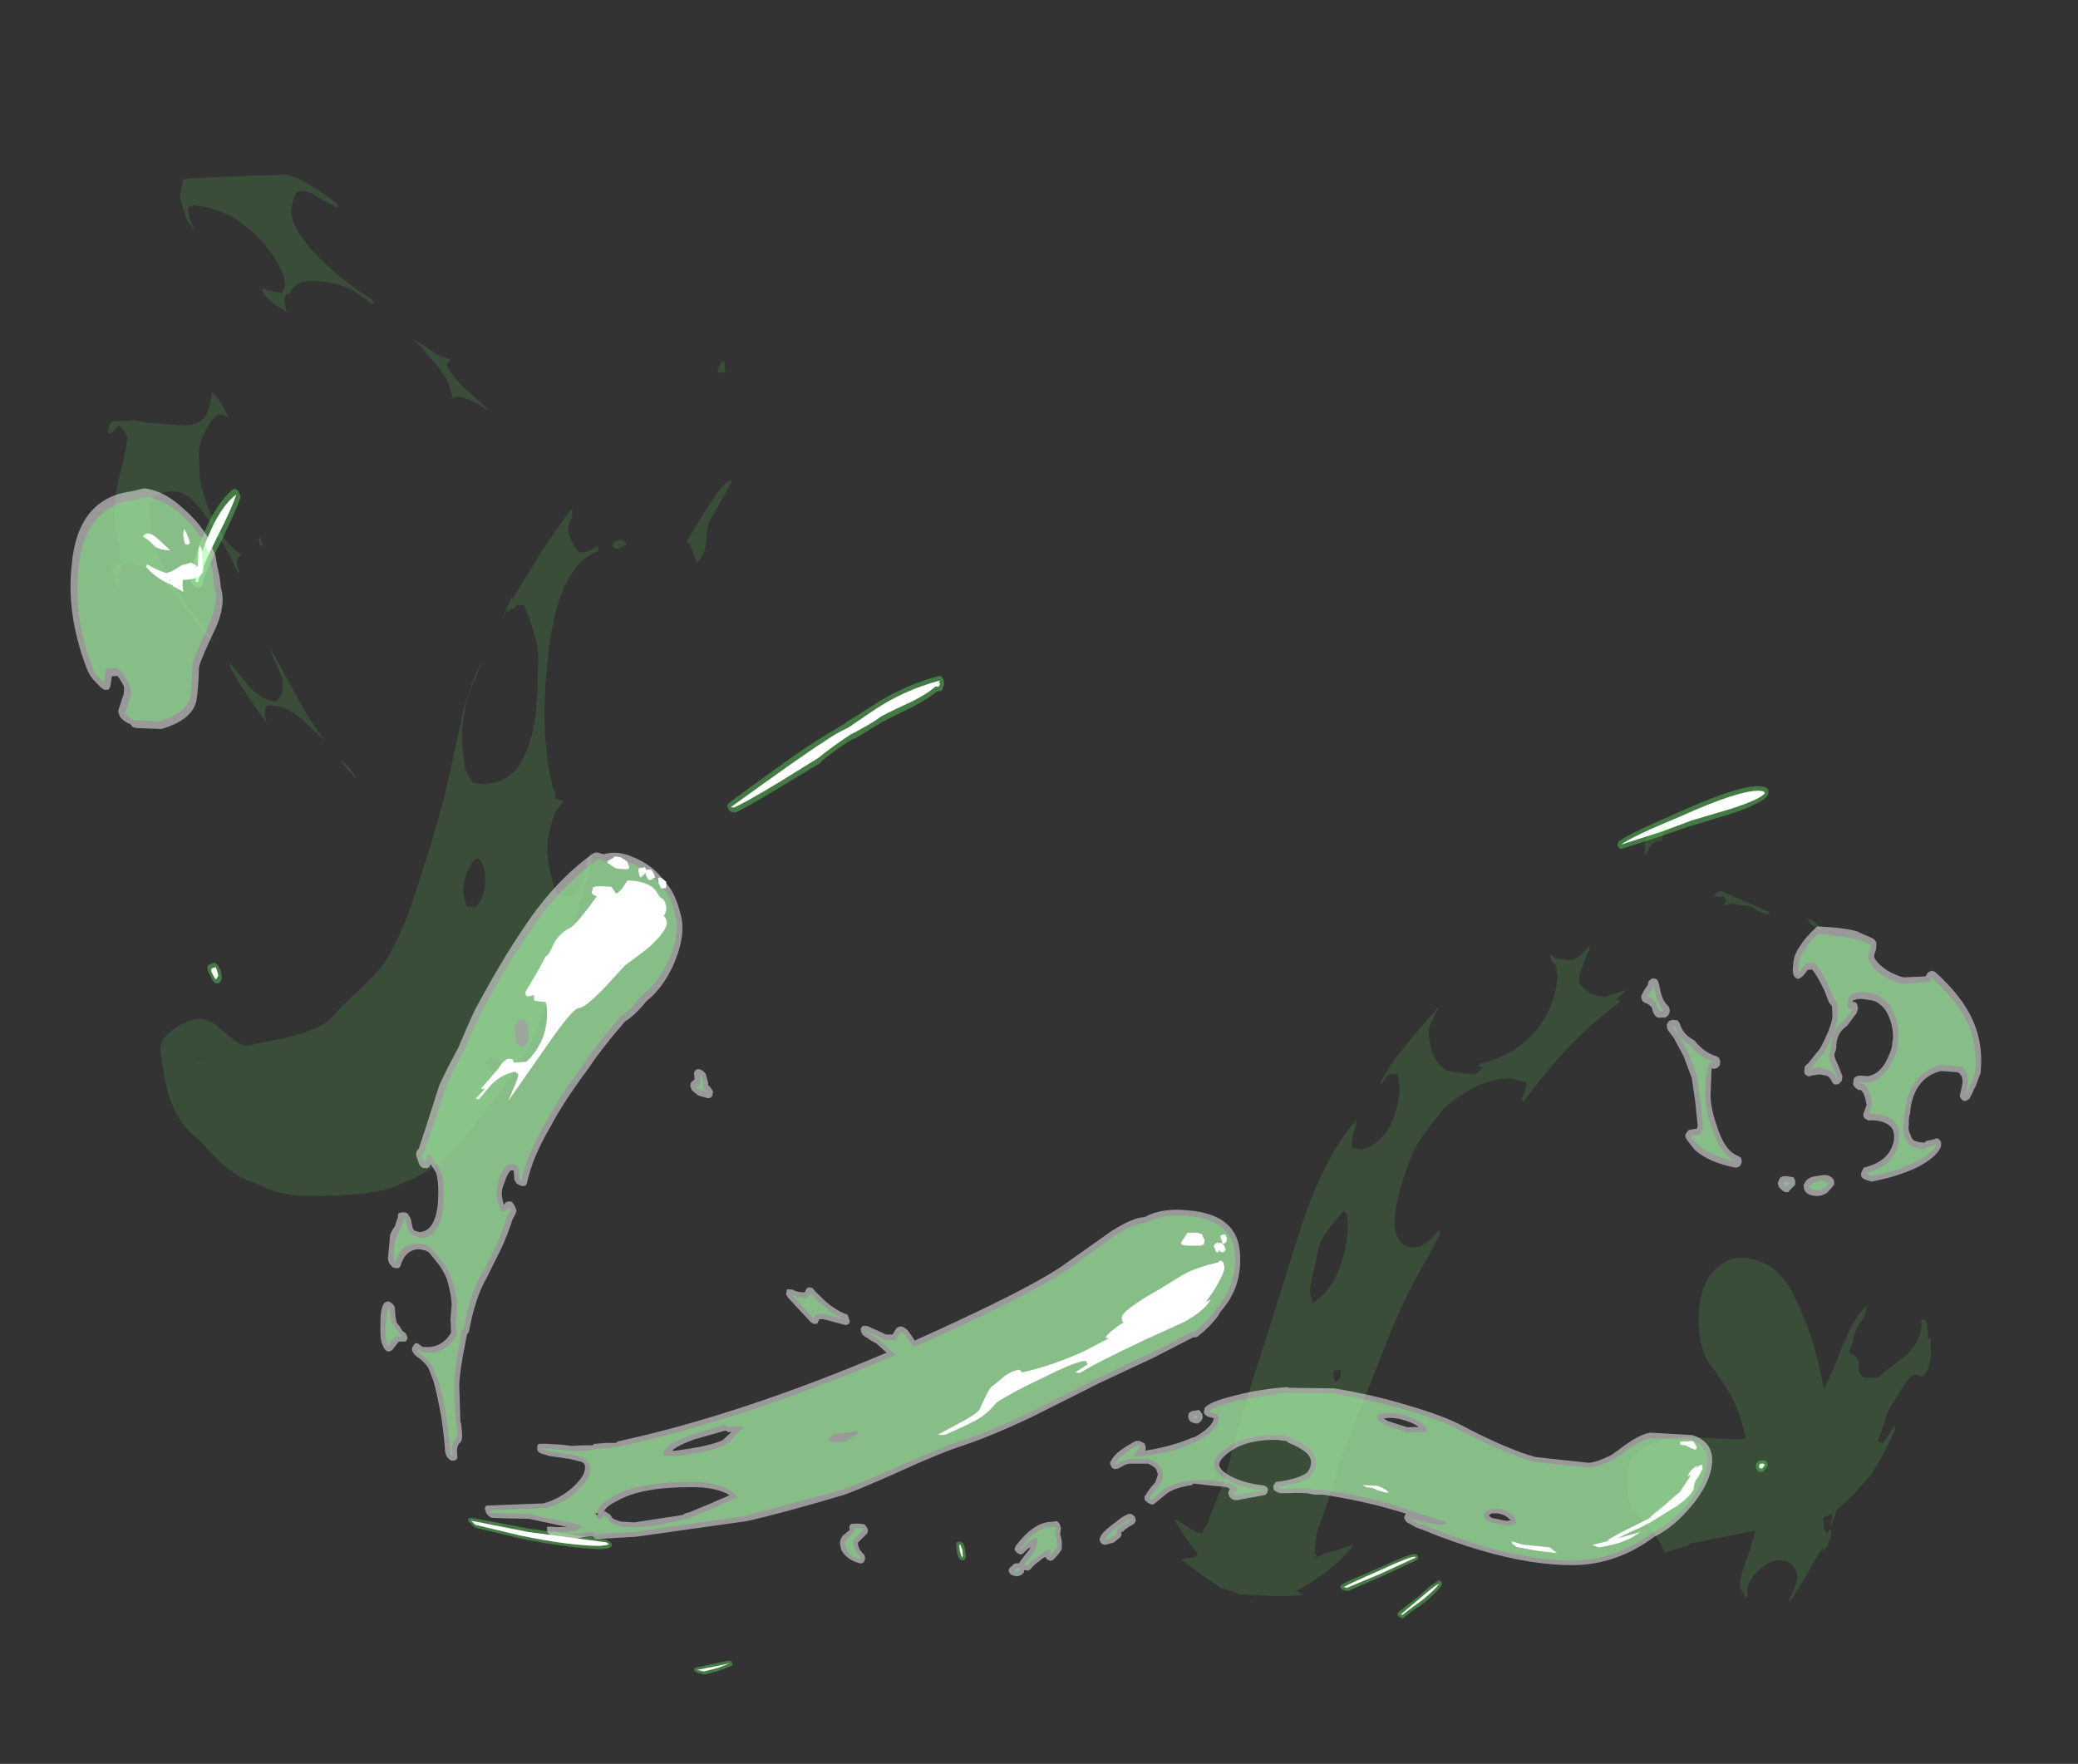 <?xml version="1.0" encoding="UTF-8" standalone="no"?>
<svg xmlns:ffdec="https://www.free-decompiler.com/flash" xmlns:xlink="http://www.w3.org/1999/xlink" ffdec:objectType="frame" height="86.7px" width="102.15px" xmlns="http://www.w3.org/2000/svg">
  <rect width="100%" height="100%" fill="#333333" stroke="none"/>
  <g transform="matrix(1.0, 0.0, 0.0, 1.0, 5.1, 5.4)">
    <use ffdec:characterId="380" height="249.05" transform="matrix(0.244, 0.0, 0.04, 0.296, -4.454, 3.184)" width="372.6" xlink:href="#shape0"/>
  </g>
  <defs>
    <g id="shape0" transform="matrix(1.0, 0.0, 0.0, 1.0, 175.95, 212.0)">
      <path d="M129.05 -100.5 Q129.0 -100.9 129.25 -101.05 129.25 -101.35 129.6 -101.4 132.3 -102.8 142.35 -106.15 154.8 -110.55 159.2 -110.45 L160.25 -110.35 160.85 -110.0 160.9 -109.55 160.8 -109.1 Q160.0 -107.85 153.1 -105.95 L144.55 -103.9 144.6 -103.95 138.4 -102.25 129.8 -100.05 129.35 -100.1 129.05 -100.5 M142.35 2.4 L141.35 3.35 141.1 3.4 140.5 3.4 140.3 3.3 140.15 3.05 Q139.9 2.7 140.05 2.25 140.15 1.95 140.35 1.9 140.55 1.5 141.35 1.5 142.05 1.4 142.3 1.8 L142.4 2.0 142.4 2.2 142.35 2.4 M69.0 17.05 L69.3 17.15 69.45 17.35 69.5 17.45 69.45 17.8 69.15 18.05 61.4 20.85 54.55 23.15 54.2 23.2 53.5 23.0 53.15 22.9 53.05 22.6 Q52.95 22.35 53.15 22.3 L53.45 22.05 Q54.75 21.5 61.6 19.25 68.0 16.95 69.0 17.05 M73.45 21.6 L73.55 21.85 73.5 22.15 Q72.7 23.15 69.45 25.15 66.0 26.9 65.1 27.55 L64.85 27.7 64.55 27.7 64.2 27.55 63.85 27.4 Q63.7 27.15 63.85 27.0 63.8 26.8 64.1 26.65 L68.65 24.0 Q71.6 21.95 72.8 21.55 72.9 21.35 73.15 21.45 L73.45 21.6 M-49.3 -107.25 L-48.9 -107.65 Q-32.55 -116.7 -28.25 -118.6 L-23.05 -121.0 -23.15 -121.0 -17.5 -123.7 Q-10.8 -127.1 -3.1 -128.75 L-2.6 -128.7 -2.25 -128.2 -2.25 -127.85 -2.3 -127.25 -2.8 -126.45 -3.1 -126.25 -3.35 -126.2 -3.85 -126.2 Q-5.5 -125.15 -9.0 -123.7 L-15.95 -121.05 -15.9 -121.05 -21.6 -118.4 -22.25 -118.25 Q-26.35 -116.3 -29.2 -114.5 L-29.25 -114.35 -37.95 -110.35 Q-45.45 -106.9 -47.7 -106.1 L-48.0 -106.05 -48.55 -106.15 -48.95 -106.4 -49.2 -106.85 -49.3 -107.25 M-140.2 -159.75 L-139.7 -159.85 -139.2 -159.45 -138.95 -158.85 -138.95 -158.35 Q-140.25 -156.15 -144.1 -151.0 -148.05 -146.1 -149.05 -143.8 L-149.3 -143.5 -149.65 -143.4 -150.25 -143.5 -150.8 -143.8 -151.2 -144.35 -151.2 -144.9 Q-150.1 -148.5 -147.05 -152.7 L-147.1 -152.7 Q-143.8 -157.6 -140.2 -159.75 M-157.15 -81.05 Q-156.8 -81.35 -156.2 -80.7 L-155.8 -79.8 -155.75 -78.65 Q-156.05 -77.85 -156.75 -77.7 L-157.25 -77.75 -157.65 -78.15 -157.8 -78.45 -158.3 -79.5 Q-158.8 -80.85 -157.4 -80.95 -157.35 -81.2 -157.15 -81.05 M-22.45 15.0 L-22.2 15.05 -21.95 15.15 Q-21.65 15.35 -21.6 16.4 L-21.6 17.45 -21.75 17.65 -21.9 17.95 -22.2 18.1 -22.6 18.1 -22.9 17.95 Q-23.35 17.4 -23.3 16.5 L-23.25 15.4 -23.1 15.1 -22.75 15.0 -22.45 15.0 M-77.55 37.05 Q-79.5 36.75 -79.4 36.3 L-79.4 36.05 -79.0 35.9 -75.0 35.2 -72.1 34.75 -71.8 34.85 -71.6 35.1 Q-71.5 35.15 -71.55 35.4 L-71.75 35.6 -74.55 36.45 -77.35 37.05 -77.55 37.05 M-93.35 14.8 L-93.3 14.85 -92.7 15.2 Q-92.6 15.4 -92.65 15.55 L-92.85 15.9 -93.7 16.15 -94.9 16.25 Q-100.95 16.15 -110.75 14.5 L-119.6 12.7 -119.85 12.55 -120.95 11.55 -120.8 11.15 -120.4 11.05 -120.2 11.05 -120.05 11.05 -109.1 12.8 -93.75 14.65 -93.35 14.8" fill="#66ff66" fill-opacity="0.349" fill-rule="evenodd" stroke="none"/>
      <path d="M142.4 -105.4 Q154.8 -109.75 159.05 -109.7 L159.9 -109.6 160.15 -109.35 Q159.45 -108.4 153.1 -106.75 L144.6 -104.75 138.3 -102.9 129.75 -100.75 Q132.45 -102.2 142.4 -105.4 M141.8 2.3 L141.2 2.85 140.7 2.8 Q140.55 2.55 140.75 2.25 140.85 2.0 141.25 2.05 141.6 1.95 141.75 2.2 L141.8 2.3 M73.0 21.95 Q72.2 22.85 69.15 24.7 65.7 26.55 64.8 27.15 L64.4 27.1 68.9 24.3 Q71.85 22.4 73.0 21.95 M61.25 20.4 L54.35 22.65 53.65 22.55 Q54.95 21.95 61.75 19.65 67.85 17.45 68.9 17.5 L68.95 17.65 61.25 20.4 M-48.6 -106.95 Q-32.25 -115.85 -27.9 -117.9 -25.35 -119.25 -22.8 -120.15 L-17.15 -123.05 Q-10.55 -126.4 -3.0 -128.0 L-3.35 -127.55 -3.0 -127.6 -3.35 -127.0 -4.1 -127.0 Q-5.65 -125.9 -9.25 -124.5 -15.95 -122.1 -16.25 -121.8 -17.65 -121.0 -21.9 -119.25 L-22.55 -119.0 Q-26.65 -116.95 -29.6 -115.15 L-38.3 -111.05 Q-45.8 -107.6 -48.0 -106.9 L-48.6 -106.95 M-144.8 -151.7 Q-148.7 -146.65 -149.75 -144.35 L-150.35 -144.4 Q-149.3 -148.0 -146.45 -152.0 -143.25 -156.85 -139.7 -158.9 -140.9 -156.65 -144.8 -151.7 M-156.55 -79.8 L-156.4 -79.0 -157.0 -78.35 -157.3 -78.75 -157.65 -79.5 Q-157.9 -80.3 -156.95 -80.3 -156.75 -80.7 -156.55 -79.8 M-22.15 16.4 L-22.2 17.4 -22.45 17.65 -22.7 16.5 -22.65 15.55 -22.4 15.55 -22.15 16.4 M-78.85 36.3 L-74.75 35.65 -72.1 35.2 -74.75 36.0 -77.55 36.55 -78.85 36.3 M-93.5 15.2 L-93.2 15.45 -93.95 15.6 -95.05 15.7 Q-101.05 15.7 -110.75 14.0 L-119.6 12.2 -120.3 11.55 -120.15 11.55 -109.05 13.4 -93.75 15.1 -93.5 15.2" fill="#ffffff" fill-rule="evenodd" stroke="none"/>
      <path d="M166.15 -87.3 Q165.45 -87.8 165.3 -88.4 166.5 -88.55 168.0 -86.4 L166.15 -87.3 M145.05 -31.9 Q148.9 -31.1 151.1 -28.05 152.05 -26.85 152.45 -25.35 153.95 -22.3 154.95 -17.5 155.6 -13.95 155.75 -10.25 L156.9 -11.75 159.7 -15.85 159.85 -16.2 Q160.6 -17.6 161.5 -18.6 164.1 -22.4 166.6 -24.1 L166.75 -24.1 166.5 -23.45 165.6 -22.0 Q164.4 -20.95 163.95 -20.2 163.45 -19.6 162.9 -18.2 L161.9 -16.4 Q163.25 -15.8 163.45 -15.25 163.7 -14.85 163.35 -13.7 163.15 -12.95 164.1 -12.25 L166.7 -12.15 173.4 -16.0 Q176.3 -18.1 177.05 -20.4 L177.25 -21.35 177.25 -21.8 177.95 -21.85 Q178.6 -21.4 178.15 -18.4 L178.35 -18.85 178.7 -18.85 178.3 -15.95 177.55 -14.0 Q176.9 -12.9 175.8 -12.35 174.65 -13.45 172.45 -11.4 L169.35 -8.05 Q168.15 -7.0 167.05 -4.65 L165.2 -1.7 165.8 -1.5 166.2 -1.3 168.95 -4.2 169.1 -3.8 Q168.25 -2.35 166.4 -0.05 L163.2 3.7 158.4 7.55 154.95 9.85 154.85 10.2 153.5 12.5 153.5 12.2 154.2 10.25 154.1 10.3 154.05 10.35 152.1 11.05 152.05 12.3 Q151.9 13.15 152.5 13.65 L152.8 13.35 Q152.85 13.2 153.4 12.95 L153.2 14.4 152.55 15.05 152.4 15.55 151.35 16.5 151.25 16.3 Q151.2 16.1 151.05 16.2 149.85 17.35 147.15 20.65 L143.1 25.05 143.0 24.75 144.15 23.2 145.25 21.3 Q145.5 20.3 145.1 19.55 144.4 18.05 142.0 18.1 140.2 18.05 137.55 19.9 134.6 21.85 134.8 24.1 L134.45 24.3 133.55 22.85 Q133.45 22.65 133.7 21.8 133.95 20.45 136.05 17.2 L138.2 13.15 125.35 15.2 125.15 15.2 124.95 15.2 123.75 15.8 119.3 16.8 Q117.75 12.9 114.75 10.4 112.9 8.8 113.65 5.65 L113.75 4.35 Q113.95 2.85 115.0 1.6 118.2 -2.4 127.9 -2.35 L136.9 -2.0 138.7 -2.1 138.7 -2.65 Q138.05 -7.5 136.3 -10.3 L134.2 -13.6 Q132.9 -14.9 132.5 -16.85 131.85 -19.55 132.65 -22.75 133.8 -28.2 137.65 -30.5 140.95 -32.75 145.05 -31.9 M157.95 -89.5 L157.3 -89.2 Q155.9 -89.45 155.05 -90.05 154.25 -90.7 151.75 -90.75 L150.3 -90.95 149.2 -90.75 148.45 -90.65 149.4 -91.3 149.4 -91.6 149.05 -92.1 147.3 -92.15 147.15 -92.4 148.6 -93.05 157.95 -89.5 M57.75 -11.55 L58.65 -12.25 58.9 -12.85 58.9 -13.5 57.8 -13.45 Q57.35 -13.2 57.35 -12.6 57.2 -11.9 57.75 -11.55 M63.8 -39.85 L60.85 -37.35 Q58.05 -34.9 57.6 -33.15 L56.15 -29.8 Q55.05 -27.6 54.95 -26.25 L55.1 -24.65 Q58.75 -26.15 61.6 -30.6 64.0 -34.55 64.4 -38.15 L64.45 -39.1 Q64.3 -39.8 63.8 -39.85 M77.25 -64.15 L80.9 -67.4 Q83.35 -69.6 88.35 -73.6 L88.6 -73.6 87.5 -72.5 87.6 -72.45 86.6 -71.05 Q85.9 -70.1 85.95 -69.8 85.65 -68.0 86.05 -66.0 L86.55 -65.1 Q86.95 -64.4 87.3 -64.1 L88.3 -63.3 89.95 -62.95 93.9 -62.6 Q94.55 -62.7 96.0 -63.85 L95.95 -63.85 95.05 -63.9 95.3 -64.35 Q103.15 -65.8 108.35 -70.6 112.55 -74.7 113.35 -79.15 L113.4 -80.5 112.7 -81.3 Q112.35 -81.75 112.45 -82.05 112.55 -82.8 112.7 -82.45 L113.4 -81.85 116.6 -81.55 Q117.35 -81.65 118.55 -82.4 L120.5 -83.8 120.7 -83.6 118.9 -81.05 119.0 -81.05 117.85 -79.3 117.85 -78.8 117.55 -77.8 Q117.75 -77.3 118.55 -76.7 119.95 -75.55 122.45 -75.45 L124.55 -76.05 126.7 -76.65 Q126.55 -76.25 125.6 -75.7 L124.25 -74.9 124.95 -75.0 125.3 -74.9 125.15 -74.7 124.9 -74.5 124.85 -74.35 Q114.2 -68.6 103.15 -58.1 L102.75 -58.35 103.45 -59.5 104.2 -60.85 104.25 -61.25 104.15 -61.3 100.9 -61.95 Q96.45 -61.95 90.7 -59.15 L87.25 -57.25 83.95 -54.35 Q79.95 -50.75 78.35 -48.0 76.15 -44.3 75.5 -42.7 74.05 -39.85 73.8 -37.5 73.6 -36.6 74.0 -35.55 74.8 -33.85 77.15 -33.85 78.6 -33.85 80.45 -35.1 L82.5 -36.65 82.7 -36.5 82.75 -36.4 82.75 -36.2 80.2 -32.95 78.3 -30.75 Q73.45 -25.15 68.65 -17.6 L60.15 -4.4 Q57.15 0.0 52.75 8.4 L50.9 11.55 50.4 12.4 Q49.65 13.5 49.45 14.25 L49.45 14.45 48.9 16.15 48.95 16.2 Q49.0 15.8 49.0 16.35 L48.65 16.85 Q49.05 17.0 49.05 17.45 48.6 17.5 48.6 17.8 50.05 17.05 52.4 16.6 L56.6 15.55 56.6 15.8 Q51.1 20.35 44.1 23.15 L44.1 23.2 45.4 23.85 42.05 24.05 39.05 24.0 32.45 23.75 Q31.9 23.45 31.15 23.3 L28.75 22.65 28.7 22.55 Q27.35 21.8 25.9 20.85 L21.65 17.95 23.1 17.7 24.55 17.6 25.2 17.05 Q23.5 15.05 21.45 11.55 L21.5 11.3 Q21.8 11.3 22.95 12.05 L24.25 12.75 25.5 13.4 26.7 13.65 Q26.7 13.25 27.2 12.8 L27.9 12.2 Q28.8 10.35 30.65 7.7 L32.25 5.4 35.05 -0.25 Q37.8 -6.25 44.0 -17.3 L53.9 -35.45 Q57.3 -41.65 59.9 -45.15 63.95 -50.95 68.75 -54.9 L68.95 -54.8 68.35 -54.15 68.9 -54.5 Q67.35 -51.8 67.35 -51.05 L67.2 -50.45 67.45 -50.35 68.95 -50.1 Q73.1 -50.75 76.0 -54.6 78.1 -57.8 78.55 -60.6 L78.5 -62.6 77.35 -62.75 76.6 -62.55 74.95 -61.05 74.85 -61.25 75.15 -61.7 76.25 -62.85 77.25 -64.15 M134.45 -99.0 L134.3 -99.15 134.55 -100.9 Q134.85 -101.9 136.05 -102.55 L138.15 -103.65 Q140.0 -104.75 140.3 -104.7 L139.15 -103.2 138.15 -102.05 Q138.3 -101.65 138.1 -101.35 136.65 -101.5 135.55 -100.4 L134.45 -99.0 M33.6 24.85 L35.45 25.0 34.95 25.0 33.6 24.85 M-100.45 -93.3 Q-99.8 -95.15 -99.95 -96.65 -100.6 -100.0 -102.85 -97.0 -105.2 -94.1 -104.7 -91.4 L-104.55 -90.65 -103.0 -90.25 Q-101.3 -91.2 -100.45 -93.3 M-125.9 -114.8 L-124.55 -113.65 -123.3 -112.0 -123.45 -111.85 Q-125.8 -114.25 -125.9 -114.8 M-135.45 -128.5 L-137.0 -132.7 -137.1 -133.5 -133.2 -125.75 Q-130.7 -120.5 -128.3 -117.75 L-132.95 -121.85 Q-135.85 -123.95 -138.6 -123.85 -139.45 -123.9 -139.6 -123.5 -140.2 -122.55 -139.75 -120.8 L-142.5 -124.85 Q-145.35 -129.2 -145.55 -130.15 -145.8 -131.05 -145.35 -130.65 L-142.45 -127.15 Q-140.5 -124.95 -137.65 -124.5 -136.3 -124.8 -135.7 -126.45 -135.35 -127.7 -135.45 -128.5 M-136.35 -150.6 L-136.4 -151.0 -136.3 -151.65 -135.95 -151.65 -135.75 -150.15 -136.35 -150.6 M-93.3 -181.4 L-93.0 -181.4 -92.95 -181.05 -93.6 -180.8 -93.75 -180.35 Q-93.6 -179.15 -90.6 -176.35 L-86.6 -173.0 -86.8 -172.85 Q-89.75 -174.9 -92.85 -175.2 L-93.25 -174.8 -93.5 -175.1 -93.6 -175.55 Q-93.7 -177.8 -95.8 -180.35 L-98.55 -183.45 Q-99.6 -184.45 -100.4 -184.95 L-97.55 -183.45 -96.35 -182.65 -94.65 -181.75 -93.85 -181.55 -93.8 -181.55 -93.3 -181.4 M-64.3 -149.85 Q-65.2 -149.95 -65.3 -150.4 -64.95 -151.3 -63.7 -151.4 -62.5 -151.1 -62.4 -150.65 L-64.3 -149.85 M-39.8 -161.35 L-39.5 -161.0 -42.3 -157.7 -45.05 -154.5 Q-45.95 -153.15 -46.45 -150.6 -46.95 -149.0 -48.65 -147.6 L-49.05 -148.25 Q-49.3 -150.3 -50.2 -151.15 L-45.4 -156.45 Q-42.45 -159.8 -39.8 -161.35 M-37.75 -180.75 L-37.9 -179.15 -39.2 -179.15 -39.35 -179.55 -38.25 -181.0 -37.75 -180.75 M-170.05 -63.25 L-170.15 -66.15 Q-170.15 -67.8 -168.6 -69.0 -161.75 -73.6 -158.05 -70.6 L-154.6 -68.0 -153.0 -67.3 -144.3 -68.7 Q-137.15 -70.15 -134.8 -71.95 -133.15 -73.45 -128.5 -76.55 -124.5 -79.3 -122.9 -80.8 -119.05 -85.0 -115.7 -90.5 L-110.15 -100.55 Q-107.8 -104.85 -105.0 -110.95 L-100.35 -121.75 Q-98.85 -125.7 -94.8 -131.25 L-95.3 -130.4 -96.35 -128.55 Q-98.3 -126.15 -99.45 -123.3 -101.25 -119.0 -101.0 -115.05 L-101.15 -113.25 -101.1 -113.25 -99.9 -111.0 -97.75 -110.8 Q-93.4 -110.8 -90.1 -113.85 -87.45 -116.8 -85.9 -120.85 L-85.45 -122.1 -84.5 -125.7 -83.15 -132.7 -83.25 -134.5 Q-83.8 -138.1 -84.75 -140.55 L-86.15 -140.55 -86.8 -139.95 Q-87.5 -140.0 -88.25 -139.35 L-88.35 -139.7 -88.15 -139.9 -88.2 -140.0 -89.05 -138.75 -89.75 -138.1 -86.75 -142.1 -86.75 -142.0 -87.05 -141.5 -86.75 -141.75 -86.7 -141.75 -80.45 -148.65 Q-75.8 -153.6 -72.45 -156.55 -72.35 -155.65 -73.2 -154.35 -73.95 -153.2 -73.8 -152.25 -72.75 -149.25 -71.85 -149.25 -70.15 -149.3 -68.3 -150.4 L-68.2 -149.5 Q-77.0 -147.2 -81.5 -131.4 -85.15 -118.95 -83.9 -110.3 L-83.5 -109.1 -83.75 -108.35 -82.15 -107.95 -84.3 -105.95 -84.3 -105.8 Q-86.45 -102.2 -86.75 -99.7 -87.1 -98.05 -86.35 -93.65 L-85.7 -92.55 -85.2 -92.15 -84.5 -92.15 Q-84.6 -92.4 -84.4 -92.2 L-83.8 -92.15 Q-81.0 -92.3 -78.7 -98.55 L-78.05 -99.35 -77.95 -99.2 Q-77.95 -100.4 -77.8 -99.1 -77.8 -98.8 -78.35 -97.45 L-78.3 -97.5 -83.5 -87.3 -93.4 -70.45 -96.05 -66.9 -99.55 -63.05 -99.95 -62.65 -101.95 -60.45 -105.45 -57.3 -108.4 -54.7 -108.9 -54.25 Q-111.75 -51.25 -115.05 -49.05 -120.45 -45.6 -128.15 -43.55 L-129.8 -43.2 -131.35 -43.1 -132.8 -42.85 -134.1 -42.75 -138.2 -42.5 -142.95 -42.4 -143.35 -42.4 -143.95 -42.4 Q-150.3 -42.4 -154.6 -44.55 -159.15 -45.65 -163.2 -50.1 L-164.6 -51.6 Q-166.05 -52.6 -166.8 -53.45 -168.55 -55.25 -169.3 -57.8 -170.0 -60.2 -170.05 -63.25 M-162.4 -65.35 L-163.6 -65.3 -161.9 -65.3 -162.15 -65.35 -162.4 -65.35 M-164.7 -149.95 Q-164.7 -151.55 -165.0 -153.15 L-164.75 -156.05 -164.7 -156.45 -164.2 -158.0 Q-163.95 -159.55 -161.7 -164.1 -160.0 -167.85 -160.15 -168.65 L-160.7 -169.65 Q-161.1 -170.1 -161.55 -170.35 -162.3 -169.6 -163.4 -168.95 L-163.75 -169.2 Q-163.45 -170.95 -162.45 -171.05 L-162.4 -171.1 -161.3 -171.05 -158.25 -171.25 -155.55 -170.75 -147.9 -170.35 Q-144.55 -170.4 -143.05 -172.85 -142.35 -174.25 -141.8 -175.8 -140.95 -175.65 -139.25 -171.95 L-139.2 -171.9 -139.25 -171.8 -139.15 -171.65 -139.3 -171.75 -139.3 -171.65 Q-140.7 -172.55 -141.65 -171.9 L-142.8 -171.05 -144.4 -169.2 Q-146.0 -167.15 -146.15 -165.35 L-146.6 -161.75 Q-146.7 -160.6 -146.05 -158.0 -145.55 -155.4 -144.25 -153.1 -142.65 -150.15 -140.35 -148.9 -141.45 -148.25 -141.5 -147.3 L-141.15 -145.8 -141.45 -145.85 Q-142.85 -149.6 -144.4 -151.75 L-144.55 -151.95 -145.1 -153.1 Q-148.5 -159.2 -151.6 -159.3 -153.8 -159.8 -156.7 -158.3 -157.6 -157.55 -157.8 -154.8 -158.1 -152.6 -157.65 -151.15 -157.1 -148.65 -156.35 -147.1 L-153.7 -142.1 Q-152.7 -140.2 -150.7 -137.75 L-149.55 -136.45 -148.2 -134.3 -148.35 -134.3 Q-150.0 -135.8 -154.5 -142.0 -159.4 -147.55 -163.45 -147.55 -164.3 -147.55 -164.7 -147.2 -166.2 -144.6 -165.6 -143.35 L-165.9 -143.4 -166.55 -145.3 Q-166.8 -146.2 -166.65 -146.7 L-166.6 -146.7 Q-164.8 -146.75 -164.7 -149.95 M-142.75 -206.9 Q-143.05 -208.15 -142.85 -208.65 L-141.8 -211.25 -140.6 -211.35 -133.4 -211.65 -121.75 -212.0 Q-120.7 -212.15 -117.8 -211.0 L-114.35 -209.1 -111.35 -207.1 Q-111.3 -206.5 -111.55 -206.55 L-111.85 -206.65 -115.35 -208.35 Q-116.9 -209.35 -118.45 -209.2 -119.75 -209.3 -120.4 -207.35 -121.15 -205.85 -120.9 -204.7 -120.35 -201.5 -115.5 -197.25 -111.9 -193.95 -107.15 -191.35 L-106.75 -190.75 -107.2 -190.55 -110.3 -192.6 Q-113.8 -194.35 -118.7 -194.35 -121.9 -194.35 -123.2 -192.55 L-123.25 -192.2 Q-124.95 -192.5 -124.7 -190.0 L-124.7 -189.9 -124.6 -189.15 -126.9 -190.5 Q-128.85 -192.0 -128.9 -192.6 -129.15 -193.65 -128.9 -192.9 L-128.45 -193.15 Q-127.75 -192.6 -125.0 -192.35 L-124.15 -193.7 -124.15 -194.85 Q-124.85 -198.2 -128.55 -201.8 -133.6 -206.55 -140.6 -206.9 L-140.65 -206.7 Q-142.0 -207.05 -141.65 -205.3 L-141.65 -205.05 Q-141.4 -203.8 -140.65 -202.25 L-142.05 -204.35 Q-142.4 -204.8 -142.75 -206.9 M-103.3 -65.45 Q-104.05 -65.35 -104.9 -64.65 L-104.7 -63.7 -104.35 -63.45 -103.45 -63.15 Q-101.9 -63.2 -102.1 -64.5 -102.35 -65.6 -103.3 -65.45" fill="#66ff66" fill-opacity="0.129" fill-rule="evenodd" stroke="none"/>
      <path d="M32.75 -40.0 Q42.4 -39.3 41.85 -32.95 41.45 -27.25 36.35 -23.2 L36.3 -23.15 35.7 -22.45 Q33.65 -20.55 30.95 -19.0 L30.5 -18.9 30.2 -18.95 21.35 -15.45 9.6 -11.2 9.65 -11.2 -4.8 -5.6 Q-13.15 -2.55 -19.4 -0.9 -23.95 0.25 -33.25 3.55 -42.35 6.7 -44.8 7.3 -57.75 10.35 -64.85 11.6 L-87.65 14.2 -87.75 14.2 -95.15 14.55 -95.75 14.5 -96.3 14.15 Q-98.35 14.1 -99.65 14.6 L-99.9 14.6 -103.1 14.6 -103.8 14.25 -104.15 14.2 -104.25 14.15 Q-105.45 13.55 -105.25 13.15 L-105.25 12.7 Q-105.2 12.5 -104.95 12.5 L-103.7 12.55 -103.3 12.6 -101.2 12.55 -108.65 11.2 -112.3 11.15 -112.45 11.15 -112.5 11.15 -116.1 11.05 -116.75 10.7 -117.1 10.2 -117.15 9.8 Q-117.35 9.4 -117.1 9.3 -116.95 8.95 -116.5 9.0 L-105.35 8.65 Q-101.9 7.95 -98.75 5.85 -95.85 3.85 -95.9 2.4 L-96.0 2.05 -96.45 1.75 -98.6 1.3 -98.5 1.3 -102.95 0.75 -103.4 0.6 Q-105.25 0.3 -105.05 -0.45 L-104.9 -1.0 Q-104.7 -1.3 -104.25 -1.25 L-103.3 -1.25 -103.05 -1.25 -99.95 -1.1 -98.05 -0.9 -95.7 -1.0 -95.65 -1.0 -93.7 -1.0 Q-93.55 -1.3 -93.15 -1.25 L-90.95 -1.4 -89.0 -1.4 -88.6 -1.65 Q-63.45 -6.0 -32.0 -16.4 L-32.2 -16.5 -33.9 -17.95 Q-34.8 -18.3 -35.55 -18.85 L-35.85 -18.95 -36.4 -19.35 -36.6 -19.8 Q-36.8 -20.65 -35.9 -20.85 L-35.15 -20.8 -34.05 -20.35 -33.15 -20.0 -31.7 -19.4 -30.35 -19.4 -29.5 -20.35 Q-28.55 -21.1 -27.5 -20.35 -27.15 -20.2 -26.05 -18.4 L-22.2 -19.75 Q-2.1 -26.85 5.35 -30.6 L16.8 -36.7 16.85 -36.7 Q21.2 -38.8 23.65 -38.9 27.4 -40.5 32.7 -40.0 L32.75 -40.0 M16.65 -1.65 L16.85 -1.6 17.45 -1.3 17.5 -1.1 17.6 -0.65 17.45 -0.2 17.25 -0.1 Q22.75 -0.75 27.45 -2.35 L27.45 -2.25 Q31.6 -4.0 32.1 -5.5 L30.95 -5.75 30.45 -6.05 Q30.15 -6.35 30.3 -6.6 L30.5 -7.15 Q31.45 -8.2 36.9 -9.25 42.15 -10.35 47.6 -10.65 L48.15 -10.55 57.15 -10.45 Q64.85 -9.4 71.65 -7.6 78.55 -5.9 82.3 -4.1 90.5 -0.3 95.85 0.95 L106.35 1.9 Q108.0 1.85 111.2 0.6 L112.8 -0.25 Q117.4 -2.9 119.7 -3.1 L128.05 -2.7 Q132.05 -1.6 131.3 1.8 130.3 5.8 124.35 10.35 121.1 12.85 117.6 14.2 109.15 18.9 100.3 18.9 92.2 18.9 82.7 16.55 76.85 15.1 71.2 13.05 L70.05 12.7 69.9 12.65 68.7 12.05 Q68.5 11.9 68.3 11.9 L68.0 11.65 67.85 11.35 67.8 11.25 Q67.65 10.95 67.9 10.7 L68.2 10.35 66.1 9.8 Q59.75 8.2 52.05 7.2 L50.4 7.2 48.7 6.95 46.45 6.9 45.3 6.95 43.75 6.95 43.35 6.95 43.05 6.85 Q41.95 6.5 42.25 5.9 42.2 5.55 42.6 5.35 42.8 5.05 43.2 5.05 47.5 4.6 49.45 3.5 L49.45 3.45 Q50.35 2.75 50.5 1.65 50.5 0.8 49.75 0.2 48.65 -0.65 46.5 -1.4 L46.1 -1.7 44.3 -1.9 Q38.2 -2.0 34.45 0.05 32.0 1.35 31.9 2.25 31.9 3.1 33.65 4.0 36.0 5.25 40.25 5.65 L40.85 5.85 41.1 6.35 40.85 6.85 40.4 7.25 35.25 8.0 34.8 8.1 34.05 8.1 33.5 7.9 33.1 7.55 33.05 7.3 Q32.85 6.9 33.1 6.7 33.2 6.3 33.5 6.25 L32.9 6.0 32.9 5.95 28.75 5.6 26.15 5.35 25.9 5.6 25.55 5.65 Q22.1 6.1 20.5 7.05 L17.8 8.7 17.4 8.85 16.95 8.75 16.5 8.55 16.05 8.2 Q15.85 7.9 16.0 7.75 15.9 7.4 16.25 7.3 17.0 6.35 18.55 5.15 L18.5 5.25 19.3 3.85 19.05 2.9 19.0 2.85 Q18.55 2.4 17.6 2.05 L14.0 2.05 Q13.45 2.05 12.55 2.4 L12.6 2.4 11.35 2.9 10.65 2.95 10.2 2.7 10.0 2.2 Q9.9 1.85 10.15 1.65 L10.7 1.05 11.1 0.7 Q12.4 -0.35 15.7 -1.7 L16.4 -1.75 16.65 -1.65 M28.0 -6.7 L29.2 -6.85 Q29.4 -6.9 29.6 -6.6 L29.85 -6.2 29.9 -6.05 29.9 -5.65 29.8 -5.45 29.45 -5.0 29.1 -4.8 28.65 -4.6 28.15 -4.65 Q26.95 -4.9 27.05 -5.45 26.85 -5.8 27.1 -6.1 27.05 -6.45 28.05 -6.7 L28.0 -6.7 M32.15 -5.5 L32.25 -5.45 32.35 -5.45 32.15 -5.5 M73.1 -4.05 Q72.55 -4.5 71.3 -4.9 68.6 -5.8 66.35 -5.45 66.6 -5.25 67.15 -5.0 L67.2 -5.0 70.8 -4.0 73.1 -4.05 M161.15 -80.75 Q161.5 -82.5 163.3 -84.15 164.2 -85.2 166.6 -86.85 167.0 -87.25 167.5 -87.15 173.15 -86.9 175.25 -86.25 L175.25 -86.2 178.0 -85.15 178.3 -84.85 178.5 -84.5 Q178.5 -83.9 178.1 -83.0 L177.95 -82.85 177.7 -82.2 Q177.6 -81.75 178.7 -80.75 180.3 -79.35 183.05 -78.7 L187.15 -78.85 187.55 -78.9 188.05 -79.5 188.85 -79.8 189.5 -79.65 Q194.3 -75.65 195.85 -71.55 197.35 -67.5 195.95 -62.8 L194.5 -60.45 194.4 -60.4 193.5 -59.15 193.1 -58.65 192.85 -58.45 192.15 -58.15 191.55 -58.3 191.25 -58.7 Q191.05 -59.05 191.35 -59.45 L192.0 -61.0 Q192.45 -62.45 191.35 -62.95 L188.0 -63.15 Q182.3 -61.95 180.7 -56.3 L180.65 -56.1 Q180.2 -55.3 180.15 -54.4 L180.15 -54.3 180.05 -54.15 179.95 -53.6 Q179.9 -53.1 180.2 -52.5 L180.2 -52.35 180.3 -52.15 180.4 -51.9 Q180.75 -51.35 182.8 -51.25 182.75 -51.4 183.5 -51.6 L183.9 -51.65 183.95 -51.65 184.95 -51.85 Q185.3 -52.1 185.75 -51.85 L186.15 -51.4 186.0 -50.65 Q184.9 -48.8 180.35 -47.05 175.95 -45.5 171.1 -44.8 L171.0 -44.8 170.2 -45.0 Q168.9 -45.35 169.15 -45.95 169.15 -46.3 169.4 -46.5 L169.75 -47.0 Q170.0 -47.2 170.3 -47.2 175.5 -48.3 176.75 -51.85 177.05 -53.2 176.45 -53.85 175.2 -55.1 172.05 -54.95 L171.5 -55.2 Q171.15 -55.45 171.2 -55.75 171.2 -56.15 171.5 -56.45 L172.15 -57.55 172.05 -58.45 172.1 -58.4 171.8 -59.5 171.65 -59.65 Q171.5 -60.1 171.0 -60.0 L170.8 -60.05 170.3 -60.4 170.1 -60.65 Q169.9 -60.95 170.05 -61.25 L170.3 -61.95 170.9 -62.3 171.6 -62.4 173.0 -62.3 Q175.05 -62.4 176.95 -64.4 178.4 -66.15 178.9 -67.35 L179.0 -67.85 179.05 -68.0 179.25 -68.5 Q179.65 -70.3 179.05 -72.15 L179.05 -72.1 Q178.55 -73.6 177.5 -74.25 L177.45 -74.3 Q176.7 -74.9 175.4 -74.95 173.55 -75.3 172.6 -74.95 172.2 -74.95 172.15 -74.6 L172.25 -74.6 Q172.7 -74.7 172.95 -74.3 L173.05 -73.55 172.6 -72.75 171.3 -71.55 170.75 -71.0 170.35 -70.65 Q168.25 -69.6 167.7 -67.6 L167.65 -67.3 167.6 -67.1 167.4 -66.55 167.15 -66.2 167.0 -65.85 Q166.9 -65.5 167.4 -64.35 L168.05 -62.3 167.85 -61.6 167.5 -61.3 167.0 -60.95 166.3 -60.9 Q166.0 -61.0 165.85 -61.25 L165.7 -61.6 Q165.25 -62.35 164.75 -62.4 L164.7 -62.4 163.45 -62.6 161.9 -62.4 161.2 -62.25 160.6 -62.55 Q160.4 -62.95 160.5 -63.25 L160.55 -63.35 160.75 -63.9 Q161.0 -64.2 161.35 -64.3 L164.25 -66.85 Q166.55 -69.6 167.45 -71.6 L167.55 -71.9 167.6 -71.95 167.7 -72.4 167.7 -72.55 167.85 -73.9 167.6 -74.2 167.35 -74.55 166.75 -76.5 Q165.65 -79.1 164.85 -80.0 L163.95 -79.95 162.8 -78.9 162.0 -78.5 Q161.5 -78.4 161.3 -78.65 160.9 -78.9 160.95 -79.25 160.8 -79.75 161.15 -80.75 M131.4 -77.55 Q131.45 -78.1 131.9 -78.25 132.35 -78.65 132.8 -78.5 133.2 -78.55 133.5 -78.1 L133.5 -77.95 133.6 -77.55 133.7 -76.5 Q133.85 -74.85 134.75 -74.05 L134.9 -73.9 135.05 -73.55 135.0 -72.9 134.55 -72.35 133.9 -72.0 133.25 -72.05 133.15 -72.0 132.65 -72.0 132.25 -72.1 Q131.6 -72.5 131.5 -73.7 130.9 -74.35 130.2 -74.5 129.85 -74.65 129.75 -74.95 129.55 -75.4 129.8 -75.75 L130.3 -76.4 131.4 -77.55 M139.2 -68.25 Q140.75 -66.25 143.2 -65.6 L143.65 -65.35 143.7 -65.3 143.85 -64.75 143.65 -64.1 143.05 -63.65 142.4 -63.5 141.9 -63.6 141.15 -60.05 Q140.45 -57.45 141.45 -53.8 142.35 -49.8 144.9 -49.05 L145.4 -48.75 145.45 -48.1 145.15 -47.55 144.65 -47.2 144.05 -47.1 Q138.8 -47.95 136.3 -50.05 L136.25 -50.1 135.0 -51.7 Q134.7 -52.1 134.75 -52.3 134.8 -52.7 135.2 -53.0 135.45 -53.35 135.85 -53.4 L137.35 -53.6 137.55 -54.15 137.7 -58.15 137.65 -61.95 136.6 -65.6 135.25 -68.35 135.3 -68.4 134.2 -69.85 Q133.95 -70.2 134.05 -70.5 134.0 -70.9 134.3 -71.15 134.6 -71.5 135.0 -71.55 L135.3 -71.65 136.2 -71.6 136.4 -71.5 136.7 -71.05 136.9 -70.4 Q137.35 -69.2 138.85 -68.4 L139.2 -68.25 M159.3 -45.6 L161.25 -45.85 Q162.65 -46.0 163.35 -45.3 L163.5 -44.95 163.45 -44.3 163.05 -43.95 161.75 -42.9 Q160.75 -42.45 159.85 -42.4 157.55 -42.4 157.25 -43.5 L157.25 -44.0 Q157.2 -44.3 157.45 -44.4 157.8 -45.15 159.25 -45.6 L159.3 -45.6 M154.05 -45.7 L155.45 -45.5 155.7 -45.0 155.55 -44.25 153.95 -43.05 153.3 -43.05 152.95 -43.25 Q152.35 -43.6 152.2 -44.0 L152.1 -44.45 152.45 -45.1 Q152.85 -45.75 154.05 -45.7 M85.3 10.35 L84.85 10.7 85.35 11.05 88.25 11.55 89.15 11.45 88.6 11.0 Q87.4 10.1 85.3 10.35 M13.6 11.55 L13.15 12.05 Q11.2 12.85 10.7 13.35 L10.65 13.35 10.3 13.4 10.35 13.85 10.05 14.25 8.7 15.05 8.7 15.1 6.75 15.55 6.15 15.4 5.8 14.95 Q5.7 14.55 5.9 14.4 6.2 13.6 8.95 12.05 L9.0 12.05 Q11.9 10.25 12.7 10.4 12.9 10.35 13.1 10.55 L13.5 10.85 13.55 11.0 13.6 11.55 M-173.15 -127.75 L-173.3 -127.9 Q-174.2 -128.7 -174.65 -130.25 -177.2 -139.1 -174.8 -147.1 -171.85 -158.2 -160.8 -159.4 L-158.15 -159.9 -157.9 -159.9 Q-154.0 -159.45 -150.7 -156.5 -148.05 -154.4 -146.5 -151.6 L-146.45 -151.4 -145.55 -148.7 -145.55 -148.4 -145.5 -147.1 -145.5 -147.05 Q-145.2 -145.15 -145.35 -143.5 -144.7 -140.6 -147.6 -136.55 -151.35 -131.5 -151.9 -130.25 -152.7 -126.3 -153.4 -124.5 -154.85 -121.45 -160.95 -120.0 L-161.2 -119.95 -166.2 -120.1 -166.85 -120.25 -167.4 -120.85 -167.6 -120.85 Q-169.05 -121.5 -169.25 -122.2 L-169.4 -122.85 -169.15 -123.4 -167.9 -125.6 -167.8 -125.7 -167.55 -126.9 Q-167.9 -127.95 -168.6 -128.75 L-169.7 -128.7 -170.35 -126.9 -170.8 -126.45 -171.6 -126.45 -172.2 -126.8 -173.15 -127.75 M-75.45 -99.15 Q-72.5 -99.85 -69.45 -98.6 -65.6 -97.2 -64.05 -94.65 -62.1 -93.15 -61.55 -88.75 -61.2 -85.55 -64.25 -81.05 -67.0 -77.05 -70.85 -74.75 -73.6 -72.35 -75.7 -71.4 -81.4 -66.7 -84.35 -63.6 -90.4 -57.95 -93.7 -53.8 -98.1 -48.8 -99.9 -44.5 L-100.25 -44.1 -100.9 -44.05 -101.2 -44.1 -101.4 -44.2 Q-102.0 -44.4 -102.1 -44.7 -102.45 -45.1 -102.3 -45.5 L-102.2 -46.65 -102.8 -46.65 Q-103.7 -46.0 -104.4 -44.6 -105.45 -43.15 -105.25 -42.0 L-105.25 -41.95 -105.25 -41.7 -105.15 -41.05 -105.15 -40.9 -104.9 -41.15 Q-104.65 -41.45 -104.2 -41.45 -103.2 -41.85 -102.75 -40.05 -102.6 -39.9 -103.85 -38.4 -104.85 -36.5 -106.6 -34.0 L-110.35 -29.1 -110.45 -28.95 Q-113.4 -25.65 -115.65 -19.8 L-116.05 -19.45 -116.55 -18.25 Q-118.7 -12.95 -119.05 -10.85 L-119.8 -4.85 -119.7 -4.7 -119.75 -3.2 -119.75 -3.15 Q-119.85 -1.8 -120.4 -1.45 L-120.45 -1.4 Q-121.35 -0.95 -121.35 0.95 L-121.5 1.3 -121.95 1.5 -122.15 1.55 -122.7 1.55 -123.15 1.25 -123.5 0.85 -123.6 0.5 -123.7 0.05 Q-123.5 -1.35 -123.5 -5.45 -123.75 -9.85 -124.1 -11.6 L-124.75 -13.8 Q-125.45 -14.95 -126.9 -15.8 L-127.25 -16.1 -127.5 -16.5 Q-127.75 -17.05 -127.15 -17.6 L-126.75 -17.95 -126.2 -17.9 -125.7 -17.55 -125.4 -17.35 -124.4 -17.3 Q-121.3 -17.35 -119.25 -19.7 L-119.0 -21.7 -119.05 -21.75 -118.35 -24.4 Q-118.15 -25.9 -118.6 -28.45 -119.1 -30.2 -120.5 -31.8 L-121.5 -33.0 -121.55 -33.05 -122.15 -33.35 -123.3 -33.55 Q-126.15 -33.6 -127.65 -30.75 L-127.9 -30.5 -128.3 -30.4 -128.5 -30.4 -129.25 -30.55 -129.75 -31.15 -129.9 -31.4 -129.95 -32.0 -128.9 -35.8 Q-128.9 -36.15 -127.55 -37.5 L-127.6 -37.5 -126.75 -39.0 Q-126.8 -39.45 -126.5 -39.55 L-125.75 -39.7 -125.4 -39.65 Q-125.05 -39.75 -124.65 -39.35 L-124.25 -38.55 -124.15 -37.15 -124.15 -37.1 -123.9 -36.65 -123.85 -36.65 -122.85 -36.4 Q-119.8 -36.55 -118.45 -40.9 -117.55 -44.45 -117.9 -46.2 L-118.5 -47.25 -118.75 -47.7 -118.9 -47.5 -119.15 -47.2 -119.65 -47.0 -120.3 -47.05 Q-121.1 -47.15 -121.25 -48.35 L-121.35 -48.75 Q-121.7 -49.6 -120.75 -50.25 L-118.35 -54.5 -114.85 -60.85 -112.6 -63.85 -110.05 -67.0 -107.8 -70.3 -105.55 -73.45 Q-98.5 -82.0 -94.05 -86.45 -86.2 -94.7 -77.45 -99.35 L-76.8 -99.45 -75.45 -99.15 M-131.1 -24.9 Q-130.8 -24.9 -130.35 -24.55 -130.05 -24.35 -129.9 -23.95 L-130.0 -22.5 -129.95 -21.4 -129.35 -20.65 -129.35 -20.55 -128.9 -19.9 Q-128.6 -19.85 -128.3 -19.4 L-128.15 -18.75 -128.6 -18.25 -130.05 -18.2 -131.6 -16.8 -132.1 -16.6 Q-133.05 -16.35 -133.45 -17.85 -133.75 -18.55 -133.25 -21.1 -132.8 -24.1 -131.7 -24.75 L-131.1 -24.9 M-121.4 -32.9 L-121.4 -32.95 -121.45 -32.95 -121.4 -32.9 M-61.4 -63.2 L-60.9 -62.7 -60.7 -61.4 -60.65 -61.45 -60.7 -60.75 -60.35 -60.5 -59.9 -59.75 -60.15 -59.05 -60.25 -58.95 -60.7 -58.65 -61.2 -58.65 -62.65 -59.0 -63.1 -59.15 -63.4 -59.4 -63.45 -59.4 -64.15 -60.0 -64.35 -60.6 -64.15 -61.2 -63.65 -61.55 -63.3 -61.75 -63.3 -61.8 -63.25 -62.4 Q-63.35 -62.9 -63.0 -63.1 -62.85 -63.45 -62.3 -63.45 L-62.0 -63.45 -61.4 -63.2 M-49.95 -26.9 L-49.25 -26.85 Q-48.5 -26.4 -46.95 -26.4 L-46.75 -26.55 -46.65 -26.75 -46.2 -27.2 -45.5 -27.2 Q-45.15 -27.15 -44.95 -26.75 L-42.85 -24.8 Q-41.1 -23.45 -39.4 -22.85 L-39.0 -22.75 Q-38.8 -22.6 -38.75 -22.25 L-38.7 -22.0 -38.6 -21.5 -38.9 -21.15 -39.5 -20.95 -43.9 -21.95 -44.7 -21.95 -44.85 -21.7 -45.25 -21.2 -45.9 -21.15 -46.5 -21.45 -50.35 -25.45 -50.7 -26.05 -50.5 -26.7 Q-50.35 -27.0 -49.95 -26.9 M-77.95 -0.1 L-77.3 -0.1 Q-70.15 -0.85 -67.5 -1.85 L-67.45 -1.85 -65.35 -3.3 -65.65 -3.2 -66.15 -3.2 -66.6 -3.45 -73.05 -2.0 Q-76.75 -0.95 -77.95 -0.1 M-1.8 12.15 L-1.7 12.75 -2.0 13.7 -2.0 13.75 -2.05 13.75 Q-1.9 14.15 -1.9 14.65 -1.95 15.8 -2.15 16.35 L-2.2 16.35 Q-2.6 16.9 -4.15 18.05 L-4.75 18.2 -5.35 17.95 -5.6 17.55 Q-6.2 17.7 -6.65 18.05 L-6.6 18.05 Q-8.2 18.85 -8.9 19.55 L-9.25 19.75 -9.6 19.8 -10.25 19.7 -10.25 19.75 -10.35 20.05 Q-10.85 20.65 -11.85 20.75 L-12.55 20.65 Q-13.2 20.45 -13.25 20.2 -13.65 19.75 -13.0 19.3 -12.95 19.05 -12.7 19.15 L-12.45 18.95 -12.5 18.95 Q-12.1 18.55 -11.45 18.6 L-11.1 18.6 -11.05 18.55 -10.75 18.2 -8.65 16.3 -8.6 16.3 -8.35 15.9 Q-9.1 16.25 -10.0 16.95 L-10.55 17.15 -11.2 16.9 -11.25 16.8 -11.55 16.5 Q-11.7 16.2 -11.5 16.05 L-11.3 15.7 Q-8.9 13.6 -7.75 13.05 -5.65 11.75 -3.3 11.7 L-2.8 11.65 Q-2.25 11.4 -1.8 12.15 M-41.15 12.15 L-40.75 12.65 -40.65 12.9 -40.65 13.25 -40.9 13.65 -42.9 15.1 Q-43.15 15.3 -42.95 15.85 L-42.85 16.3 -42.05 17.2 -41.95 17.65 -42.1 18.1 -42.3 18.35 -42.7 18.6 -43.2 18.6 Q-44.8 18.2 -45.6 17.55 L-45.65 17.5 Q-46.6 16.7 -46.6 15.95 -46.9 14.45 -45.1 13.55 L-44.3 13.05 Q-44.4 12.3 -43.8 12.05 L-42.8 12.0 -42.75 12.0 -41.7 12.05 -41.15 12.15 M-68.25 6.95 Q-70.75 5.95 -74.8 5.95 -85.15 5.9 -90.4 8.25 -92.35 8.95 -93.3 9.9 L-93.05 10.0 -92.4 10.35 Q-92.25 10.45 -92.0 10.7 L-91.85 11.05 -91.45 11.3 -90.4 11.6 -90.0 11.7 -89.5 11.7 -89.4 11.7 -87.5 11.8 -78.15 10.65 -78.05 10.6 -77.85 10.6 -77.3 10.5 Q-77.2 10.3 -76.95 10.3 L-76.05 10.1 -71.25 8.55 -71.15 8.5 -67.6 7.3 Q-68.0 7.05 -68.3 6.9 L-68.25 6.95 M-94.8 10.25 L-95.25 10.25 -94.85 10.6 -94.65 10.55 -94.6 10.35 -94.8 10.25" fill="#ffffff" fill-opacity="0.502" fill-rule="evenodd" stroke="none"/>
      <path d="M32.6 -39.05 Q41.1 -38.4 40.85 -32.95 40.45 -27.65 35.6 -23.7 35.2 -23.45 34.95 -23.0 33.0 -21.25 30.45 -19.8 L30.15 -19.9 Q26.95 -18.5 21.0 -16.25 L9.3 -11.95 -5.1 -6.35 Q-13.45 -3.3 -19.6 -1.65 -24.3 -0.5 -33.65 2.85 -42.65 5.9 -45.2 6.5 L-65.1 10.75 -87.85 13.4 -95.55 13.75 -96.15 13.4 -100.1 13.75 -103.25 13.75 -103.85 13.5 -104.35 13.15 -104.1 13.2 -103.1 13.4 -99.3 13.25 Q-99.3 12.9 -99.05 12.9 L-98.25 12.6 -98.8 12.15 -108.75 10.4 -112.45 10.35 -112.65 10.35 -116.2 10.2 -116.3 9.8 -104.95 9.4 Q-101.35 8.75 -98.05 6.5 -94.7 4.15 -94.9 2.4 -95.1 1.75 -95.45 1.5 L-96.15 1.0 -98.55 0.5 -103.1 -0.1 Q-104.1 -0.3 -104.1 -0.45 L-102.9 -0.45 -99.85 -0.2 -97.8 -0.05 -95.45 -0.1 -92.9 -0.45 -90.65 -0.55 -88.25 -0.85 Q-62.6 -5.3 -30.3 -16.0 L-31.5 -17.1 -33.5 -18.75 -35.0 -19.55 -35.0 -19.6 -35.65 -19.8 -35.55 -20.0 -34.45 -19.5 -33.45 -19.15 -31.95 -18.45 -29.7 -18.45 Q-28.9 -20.2 -28.0 -19.6 L-26.75 -17.75 -26.55 -17.3 -21.8 -18.9 Q-1.65 -26.05 5.9 -29.8 L17.3 -35.9 Q21.45 -37.85 23.75 -37.95 27.45 -39.55 32.6 -39.05 M16.55 -0.85 L16.65 -0.7 16.3 -0.6 15.75 -0.1 14.95 0.6 15.25 0.85 Q22.25 0.5 27.8 -1.55 33.0 -3.65 33.05 -5.6 L32.95 -6.1 32.6 -6.3 31.25 -6.55 Q32.1 -7.45 37.1 -8.4 L47.5 -9.75 47.4 -9.7 56.85 -9.6 Q64.55 -8.5 71.3 -6.8 78.1 -5.15 81.7 -3.35 90.05 0.45 95.45 1.75 L106.15 2.7 Q108.1 2.65 111.55 1.35 L113.25 0.45 Q117.55 -2.0 119.6 -2.2 L127.6 -1.95 Q130.9 -1.0 130.3 1.8 129.4 5.5 123.85 9.85 120.6 12.25 117.25 13.6 109.05 18.1 100.4 18.15 92.45 18.1 83.15 15.85 77.2 14.3 71.5 12.2 L70.45 12.05 69.25 11.35 68.7 11.15 68.65 11.05 69.35 11.25 71.15 11.7 74.75 12.2 76.0 12.1 76.05 12.05 75.9 11.65 75.5 11.6 66.45 9.05 Q60.05 7.4 52.2 6.4 L50.55 6.35 48.7 6.2 46.4 6.15 45.4 6.2 43.75 6.2 43.5 6.15 43.2 5.9 Q47.95 5.45 49.95 4.15 51.3 3.2 51.5 1.65 51.55 0.45 50.45 -0.5 49.35 -1.4 46.9 -2.15 L47.35 -2.15 47.2 -2.2 Q46.1 -2.8 44.4 -2.7 37.95 -2.8 34.0 -0.6 30.95 0.95 30.95 2.25 30.85 3.55 33.1 4.75 35.65 6.05 40.15 6.5 L34.9 7.2 34.85 7.3 34.2 7.3 34.25 7.2 33.95 7.3 33.9 7.05 35.1 6.2 34.75 5.85 33.25 5.2 28.75 4.75 25.4 4.9 Q21.75 5.35 20.0 6.35 18.35 7.4 17.4 8.0 L16.9 7.85 Q17.7 6.95 19.2 5.75 20.2 4.75 20.25 3.85 20.25 2.9 19.8 2.35 19.2 1.7 17.8 1.25 L14.0 1.25 12.25 1.65 10.95 2.2 Q11.25 1.6 11.8 1.3 L11.7 1.3 Q13.0 0.3 16.1 -1.0 L16.55 -0.85 M28.3 -5.5 Q27.95 -5.6 27.95 -5.65 L28.35 -5.9 28.9 -6.0 28.95 -5.85 28.7 -5.5 28.3 -5.5 M66.7 -4.3 L70.6 -3.15 74.35 -3.2 74.5 -3.15 74.6 -3.6 Q74.65 -4.6 71.65 -5.65 68.4 -6.8 65.5 -6.1 L64.95 -5.6 Q65.1 -4.9 66.7 -4.3 M132.55 -77.25 L132.65 -76.1 Q132.85 -74.05 133.9 -73.15 L133.95 -73.05 Q133.65 -73.1 133.5 -73.4 133.45 -73.3 133.55 -73.15 L133.05 -73.05 Q132.65 -73.4 132.5 -74.45 131.7 -75.35 130.75 -75.55 132.0 -76.5 132.45 -77.35 L132.55 -77.25 M135.5 -70.65 L135.6 -70.55 135.9 -69.8 Q136.4 -68.3 138.25 -67.4 140.05 -65.3 142.7 -64.6 L142.75 -64.55 142.2 -64.65 142.15 -64.65 Q141.0 -64.65 140.05 -60.05 139.35 -57.3 140.4 -53.4 141.5 -48.9 144.4 -48.1 139.45 -49.0 137.1 -50.8 L135.8 -52.35 137.8 -52.65 Q138.25 -53.1 138.6 -54.15 L138.75 -58.35 138.75 -62.25 137.65 -66.15 136.2 -69.05 135.15 -70.55 135.5 -70.65 M161.65 -63.35 L165.0 -66.25 Q167.5 -69.25 168.5 -71.55 L168.65 -71.95 168.75 -72.55 Q169.15 -74.1 168.9 -74.6 L168.45 -75.05 167.8 -77.1 Q166.5 -80.25 165.45 -81.1 L163.8 -81.0 162.1 -79.55 Q162.0 -79.95 162.25 -80.75 162.6 -82.15 164.0 -83.45 164.9 -84.5 167.1 -85.95 L174.7 -85.1 177.35 -84.1 177.1 -83.25 Q176.7 -82.8 176.55 -82.2 176.2 -81.25 177.85 -79.8 179.6 -78.25 182.65 -77.6 L188.25 -78.0 188.6 -78.7 Q193.25 -74.9 194.8 -70.95 196.15 -67.15 194.85 -62.8 L193.65 -60.9 192.65 -59.5 192.35 -59.2 193.1 -61.0 Q193.7 -63.05 192.15 -63.9 L188.05 -64.15 Q181.55 -62.7 179.65 -56.3 179.15 -55.25 179.05 -54.25 L178.95 -54.05 178.85 -53.35 Q178.75 -52.6 179.15 -51.85 179.1 -51.7 179.4 -51.4 179.8 -50.3 182.5 -50.25 L183.6 -50.6 183.65 -50.6 185.15 -50.95 Q184.15 -49.5 180.2 -47.95 176.0 -46.4 171.3 -45.75 L170.8 -45.85 170.25 -46.2 Q176.4 -47.5 177.75 -51.85 178.25 -53.65 177.35 -54.7 175.95 -56.1 172.4 -56.0 L173.2 -57.55 173.2 -58.85 172.8 -60.15 Q172.4 -61.0 171.45 -61.1 L171.3 -61.15 Q171.05 -61.3 171.15 -61.4 L172.75 -61.25 Q175.35 -61.3 177.7 -63.85 179.5 -65.85 180.05 -67.35 L180.1 -67.9 180.3 -68.5 Q180.85 -70.5 180.15 -72.7 179.55 -74.45 178.3 -75.2 177.35 -75.9 175.85 -76.1 171.6 -76.7 171.1 -74.6 L170.95 -73.6 171.6 -73.5 172.0 -73.5 170.6 -72.15 169.95 -71.55 Q167.3 -70.2 166.6 -67.6 L166.55 -67.2 166.35 -66.55 165.9 -65.85 Q165.7 -65.2 166.35 -63.75 L167.05 -62.05 166.85 -61.95 166.7 -62.2 Q166.05 -63.25 165.2 -63.35 L163.85 -63.7 Q162.55 -63.85 161.55 -63.25 L161.65 -63.35 M159.4 -44.65 L160.95 -44.95 162.5 -44.5 161.35 -43.7 160.1 -43.3 Q158.5 -43.4 158.3 -44.0 L159.4 -44.65 M153.85 -44.0 L153.6 -44.15 153.15 -44.5 Q153.35 -44.8 153.9 -44.75 L154.65 -44.6 153.85 -44.0 M83.85 10.65 Q83.7 11.25 84.8 11.7 L88.2 12.3 89.55 12.2 89.95 12.1 90.1 11.7 Q90.2 11.0 89.3 10.3 87.8 9.25 85.05 9.65 84.8 9.7 84.15 10.25 83.85 10.4 83.85 10.65 M12.7 11.3 L10.2 12.6 Q9.1 13.1 9.5 13.65 L8.2 14.35 6.7 14.8 Q7.05 14.1 9.5 12.7 12.05 11.2 12.7 11.2 L12.7 11.3 M-172.6 -128.65 Q-173.2 -129.25 -173.45 -130.25 -175.9 -138.65 -173.55 -146.45 -170.75 -156.9 -160.3 -158.0 L-157.7 -158.45 Q-154.15 -158.0 -151.25 -155.45 -148.85 -153.45 -147.55 -151.05 L-146.75 -148.7 -146.75 -147.3 -146.7 -147.05 Q-146.4 -145.4 -146.65 -143.85 L-146.6 -143.6 Q-146.05 -141.15 -148.65 -137.5 L-153.1 -130.95 Q-153.85 -127.0 -154.5 -125.2 -155.85 -122.5 -161.5 -121.2 L-166.6 -121.4 -167.3 -121.9 -168.1 -122.5 -166.7 -124.9 Q-166.2 -126.0 -166.35 -126.9 -166.9 -128.8 -168.45 -130.15 L-170.65 -129.95 -171.5 -127.7 -172.6 -128.65 M-104.7 -72.6 Q-97.65 -81.15 -93.15 -85.6 -85.4 -93.7 -76.8 -98.3 L-75.5 -98.0 Q-72.7 -98.65 -69.7 -97.5 -66.2 -96.2 -64.85 -93.85 -63.2 -92.7 -62.65 -88.75 -62.3 -85.9 -65.05 -81.8 -67.8 -77.9 -71.65 -75.65 -74.3 -73.15 -76.4 -72.3 -82.2 -67.4 -85.2 -64.35 -91.2 -58.6 -94.5 -54.55 -99.0 -49.4 -100.9 -45.05 L-101.1 -45.2 -101.25 -45.15 Q-101.1 -46.35 -101.3 -47.3 L-101.9 -47.7 -103.3 -47.6 Q-104.45 -46.9 -105.4 -45.2 -106.4 -43.45 -106.3 -42.15 L-106.25 -41.95 -106.2 -41.05 -106.0 -40.35 -105.9 -40.1 -105.85 -39.95 -105.9 -39.85 -105.4 -39.85 -105.1 -39.85 Q-104.7 -39.9 -104.0 -40.5 L-103.8 -40.05 -104.8 -38.95 Q-105.8 -37.1 -107.5 -34.55 L-111.15 -29.7 -111.25 -29.75 Q-114.3 -26.35 -116.6 -20.3 L-116.85 -20.2 -116.9 -20.1 -116.95 -20.2 -117.55 -18.75 Q-119.7 -13.2 -120.0 -11.05 -120.35 -9.8 -120.7 -4.95 L-120.65 -3.4 Q-120.75 -2.4 -121.05 -2.15 -122.25 -1.6 -122.3 0.7 L-122.5 0.75 -122.7 0.45 Q-122.45 -1.0 -122.5 -5.2 -122.7 -9.75 -123.1 -11.6 L-123.9 -14.05 Q-124.65 -15.4 -126.45 -16.5 L-126.3 -17.0 -125.65 -16.5 -124.15 -16.35 Q-120.55 -16.45 -118.2 -19.3 L-118.2 -19.4 -118.0 -21.35 -117.35 -24.05 Q-117.0 -25.65 -117.65 -28.45 -118.05 -30.35 -119.75 -32.3 L-120.85 -33.55 -121.0 -33.65 -121.95 -34.3 -123.5 -34.5 Q-126.75 -34.6 -128.6 -31.35 L-128.8 -31.35 -128.85 -31.55 Q-128.45 -34.15 -127.9 -35.25 L-126.7 -36.9 Q-125.75 -38.15 -125.65 -38.7 L-125.3 -38.65 -125.2 -37.15 Q-125.1 -36.3 -124.1 -35.85 L-122.65 -35.45 Q-118.95 -35.55 -117.45 -40.5 -116.45 -44.3 -116.85 -46.2 L-117.55 -47.6 -118.6 -49.15 -119.2 -49.1 -119.8 -48.2 -120.0 -47.95 -120.05 -47.85 -120.2 -48.35 -120.3 -48.6 -120.3 -48.75 Q-120.45 -49.25 -119.85 -49.55 L-117.4 -53.8 -113.8 -60.15 -111.75 -63.1 -109.2 -66.25 -106.9 -69.55 -104.7 -72.6 M-97.75 -67.5 L-97.7 -67.2 -96.6 -67.2 -96.35 -67.5 Q-95.9 -67.85 -95.55 -68.7 L-95.4 -70.45 Q-95.8 -72.25 -97.15 -71.4 -98.6 -70.7 -98.15 -68.55 -98.4 -67.85 -97.75 -67.5 M-131.0 -22.75 L-130.95 -21.4 -130.2 -20.25 -129.15 -19.05 -130.6 -19.05 -132.3 -17.5 -132.35 -17.5 -132.5 -17.85 Q-132.7 -18.5 -132.25 -20.7 -131.8 -23.35 -130.9 -23.95 L-131.0 -22.75 M-61.8 -62.4 L-61.7 -61.6 -61.75 -60.6 -61.55 -60.05 -60.95 -59.75 -61.1 -59.7 -62.6 -60.0 -62.95 -60.15 -63.25 -60.45 Q-62.35 -60.65 -62.15 -61.45 L-62.15 -62.4 -61.8 -62.4 M-49.65 -26.05 Q-48.65 -25.5 -46.85 -25.45 -46.45 -25.5 -45.9 -25.95 L-45.7 -26.35 Q-45.1 -25.3 -43.4 -24.1 -41.5 -22.55 -39.6 -22.0 L-39.55 -21.9 -43.85 -22.85 -45.3 -22.75 -45.75 -22.0 -49.65 -26.05 M-66.65 -4.4 L-73.55 -2.75 Q-79.7 -0.95 -79.75 0.5 L-79.65 0.75 -77.0 0.75 Q-69.75 0.0 -67.0 -1.1 -66.15 -1.5 -63.0 -4.0 L-64.4 -4.15 -65.9 -4.05 -66.65 -4.35 -66.65 -4.4 M-45.2 -2.75 L-46.05 -1.9 -45.75 -1.55 -42.95 -1.55 -41.6 -2.15 Q-40.6 -2.7 -40.4 -2.7 L-39.95 -3.2 -40.0 -3.35 -43.55 -2.95 -45.2 -2.75 M-10.6 16.3 Q-8.35 14.2 -7.2 13.65 -5.15 12.4 -2.75 12.6 -2.7 12.25 -2.65 12.75 L-2.85 13.4 Q-3.15 13.7 -3.05 13.9 L-2.85 14.65 -2.95 15.95 -4.65 17.45 -4.4 16.35 -4.45 16.3 Q-5.45 16.45 -7.1 17.45 -8.8 18.3 -9.6 19.0 L-10.15 18.85 -7.85 16.8 Q-6.8 15.45 -6.75 14.4 -7.25 14.2 -8.65 15.15 L-10.55 16.35 -10.6 16.3 M-11.9 19.6 Q-11.65 19.4 -11.3 19.35 L-11.15 19.65 Q-11.4 19.9 -11.95 20.0 L-12.35 19.85 -11.9 19.6 M-41.6 12.8 L-41.55 13.05 -43.5 14.5 Q-44.05 14.85 -43.95 15.85 L-43.65 16.65 -42.85 17.6 -43.1 17.85 Q-44.4 17.55 -45.0 17.0 L-45.65 15.95 Q-45.8 14.85 -44.55 14.2 -43.35 13.45 -43.35 13.05 -43.45 12.65 -42.75 12.7 L-41.6 12.8 M-65.9 7.55 Q-67.0 6.65 -67.95 6.2 -70.55 5.05 -74.9 5.1 -85.5 5.05 -90.95 7.45 -94.75 9.0 -95.05 11.05 L-94.7 11.15 -94.55 11.35 -93.8 11.05 -93.5 10.65 -92.75 11.05 Q-92.75 11.6 -91.7 12.05 L-90.45 12.4 -90.15 12.6 -89.35 12.55 -87.3 12.6 Q-83.25 12.55 -77.75 11.35 L-77.6 11.35 -76.35 11.15 -76.6 11.1 -75.6 10.85 -70.7 9.3 -65.9 7.55" fill="#66ff66" fill-opacity="0.349" fill-rule="evenodd" stroke="none"/>
      <path d="M30.25 -34.65 L31.85 -36.3 33.85 -36.3 34.8 -36.0 Q34.7 -35.85 34.9 -35.5 L35.1 -35.1 34.85 -34.4 34.2 -34.15 31.35 -34.15 30.35 -34.3 30.25 -34.65 M29.85 -29.35 Q32.7 -30.55 37.1 -31.35 L37.15 -31.3 37.25 -31.4 Q37.2 -31.45 37.7 -31.7 L38.25 -31.4 38.35 -30.55 Q38.25 -29.7 35.6 -26.7 L33.65 -24.8 34.7 -25.2 Q33.2 -23.4 28.8 -21.5 L20.85 -18.7 Q9.85 -14.7 6.35 -13.0 L5.35 -13.1 7.05 -13.9 8.2 -14.5 Q7.9 -14.65 8.0 -15.0 L7.1 -14.95 Q4.8 -14.55 -1.0 -12.3 -7.65 -9.9 -11.25 -8.1 -13.05 -6.5 -15.2 -5.45 -17.2 -4.55 -22.65 -2.7 L-24.0 -2.75 -19.0 -4.8 Q-14.65 -6.6 -14.65 -7.3 L-13.3 -9.1 Q-12.0 -10.85 -11.5 -10.9 L-9.2 -12.3 Q-7.95 -13.15 -5.95 -13.55 L-5.6 -13.45 -5.3 -13.1 Q1.4 -14.3 8.25 -16.8 L13.15 -18.8 12.45 -18.85 Q12.85 -19.45 14.6 -20.4 15.85 -21.2 16.65 -21.4 L16.35 -21.5 Q16.2 -21.6 16.3 -22.15 16.25 -23.3 25.05 -27.1 L29.85 -29.35 M39.65 -35.35 L39.45 -34.85 Q39.25 -34.5 38.6 -34.5 L38.35 -35.65 Q38.45 -36.0 39.4 -36.0 L39.65 -35.35 M37.8 -34.25 Q37.8 -34.75 37.95 -34.6 L38.3 -34.6 Q39.05 -34.35 39.05 -33.45 L38.55 -33.05 38.0 -33.1 37.8 -33.45 37.55 -33.05 37.15 -33.05 Q36.95 -33.3 37.0 -33.5 L36.75 -34.05 Q37.1 -34.65 37.55 -34.6 37.7 -35.05 37.75 -34.3 L37.8 -34.25 M126.4 -1.0 L125.35 -1.1 125.4 -1.6 127.7 -1.7 Q128.15 -1.85 128.6 -0.7 L128.35 -0.25 Q127.45 -0.45 126.4 -1.0 M128.1 4.25 Q127.05 5.15 126.95 6.0 126.7 6.8 124.55 8.2 123.7 8.65 122.7 9.25 L122.4 9.35 Q117.9 11.45 117.4 11.7 L116.9 11.9 114.95 12.7 Q111.9 13.7 110.2 14.45 L110.45 14.4 114.9 13.4 Q111.7 15.3 106.15 15.95 L104.85 15.55 108.45 14.85 108.0 14.8 Q109.8 13.9 114.45 12.15 L117.05 11.15 Q117.65 10.65 120.3 9.1 123.3 7.1 123.9 6.85 L123.95 6.8 126.4 4.25 Q126.5 3.9 126.75 3.85 126.35 3.95 125.95 4.2 126.55 3.1 128.25 2.35 L127.8 2.9 Q128.4 2.35 129.1 2.25 L129.25 2.35 129.15 2.95 128.1 4.25 M96.25 15.95 L97.55 16.9 93.45 16.5 89.45 15.85 Q89.35 15.5 88.8 15.45 L88.8 14.95 90.95 15.5 96.25 15.95 M63.2 6.5 Q62.15 5.95 61.15 6.0 L60.7 5.85 60.25 5.6 63.05 5.7 Q64.1 5.9 65.4 6.8 L64.75 6.85 63.2 6.5 M-156.8 -151.6 L-154.5 -149.6 Q-156.9 -149.7 -157.55 -150.3 -158.85 -151.6 -159.65 -151.85 -158.65 -153.1 -156.8 -151.6 M-150.35 -150.85 L-150.8 -150.55 -151.35 -150.65 Q-151.75 -152.25 -151.1 -153.15 -150.65 -152.35 -150.35 -151.05 L-150.35 -150.85 M-148.15 -149.8 L-148.4 -146.4 Q-148.75 -144.8 -152.8 -144.7 L-153.0 -143.8 -153.0 -142.7 -154.75 -143.6 -154.95 -143.6 -154.95 -143.75 -156.5 -144.4 Q-158.95 -145.65 -159.8 -146.9 L-159.55 -147.3 Q-157.9 -146.35 -155.85 -145.8 L-155.75 -145.85 -155.75 -145.9 -155.0 -146.05 -153.75 -146.6 Q-152.35 -147.35 -151.7 -147.3 L-150.7 -147.6 -149.4 -146.9 -149.1 -148.4 Q-148.85 -150.0 -148.4 -150.4 L-148.15 -149.8 M-155.6 -144.7 L-155.3 -144.5 -155.35 -144.75 -155.6 -144.7 M-153.7 -143.6 L-153.6 -143.75 -153.85 -143.65 -153.7 -143.6 M-91.5 -80.25 L-90.0 -82.1 -89.2 -82.65 -87.8 -84.5 Q-86.35 -86.15 -84.05 -87.0 -83.05 -87.55 -80.85 -89.5 L-78.0 -92.15 Q-79.3 -92.55 -78.75 -93.15 L-78.55 -93.65 -77.65 -93.85 -74.8 -93.75 -74.05 -92.6 Q-73.15 -92.95 -72.5 -93.65 L-71.4 -94.8 Q-68.15 -94.75 -66.55 -93.65 -65.9 -93.2 -65.4 -92.1 L-64.85 -91.75 Q-64.45 -91.55 -64.35 -90.8 -64.25 -90.15 -64.4 -89.85 L-64.65 -89.4 -65.2 -88.7 Q-64.85 -89.15 -64.6 -88.0 -64.5 -86.6 -69.05 -83.6 -71.6 -82.1 -74.2 -80.7 L-78.85 -77.05 Q-83.45 -73.6 -84.7 -73.6 -85.9 -73.6 -92.65 -66.85 L-101.45 -58.15 -100.1 -60.15 Q-99.05 -61.6 -98.65 -62.55 L-99.0 -62.85 -99.25 -63.05 Q-102.15 -62.55 -104.45 -60.85 L-107.3 -58.45 -107.9 -58.55 -105.8 -60.2 -106.6 -60.2 -102.65 -63.45 Q-101.0 -65.2 -100.1 -65.2 -99.45 -65.2 -99.3 -64.9 L-99.35 -64.55 -97.45 -64.65 -96.7 -64.7 Q-94.4 -66.2 -92.65 -68.8 -91.05 -71.6 -91.1 -74.25 L-91.2 -74.6 -93.4 -74.8 Q-93.55 -75.85 -93.1 -75.8 L-94.2 -75.6 -94.8 -75.55 Q-95.0 -75.6 -95.05 -76.2 L-91.5 -80.25 M-63.9 -93.5 L-64.85 -93.5 -65.2 -94.35 -65.15 -95.25 -64.5 -95.25 -63.65 -94.6 Q-63.6 -93.9 -63.9 -93.5 M-67.55 -97.0 L-67.35 -96.65 -67.35 -96.5 -67.25 -96.55 -66.45 -96.65 Q-65.85 -96.15 -65.75 -95.25 -66.25 -95.25 -66.5 -94.9 L-67.15 -94.9 -67.55 -95.7 -67.55 -96.05 -68.4 -95.45 -68.6 -95.3 Q-68.9 -95.3 -68.9 -96.05 -69.05 -96.9 -68.4 -96.9 L-68.2 -96.9 -67.55 -97.0 M-72.15 -98.65 L-70.95 -97.95 -70.65 -96.9 -71.15 -96.65 -73.3 -96.75 -74.2 -97.25 -74.95 -97.75 -74.8 -98.05 Q-73.3 -98.65 -73.3 -98.8 L-72.15 -98.65" fill="#ffffff" fill-rule="evenodd" stroke="none"/>
    </g>
  </defs>
</svg>
